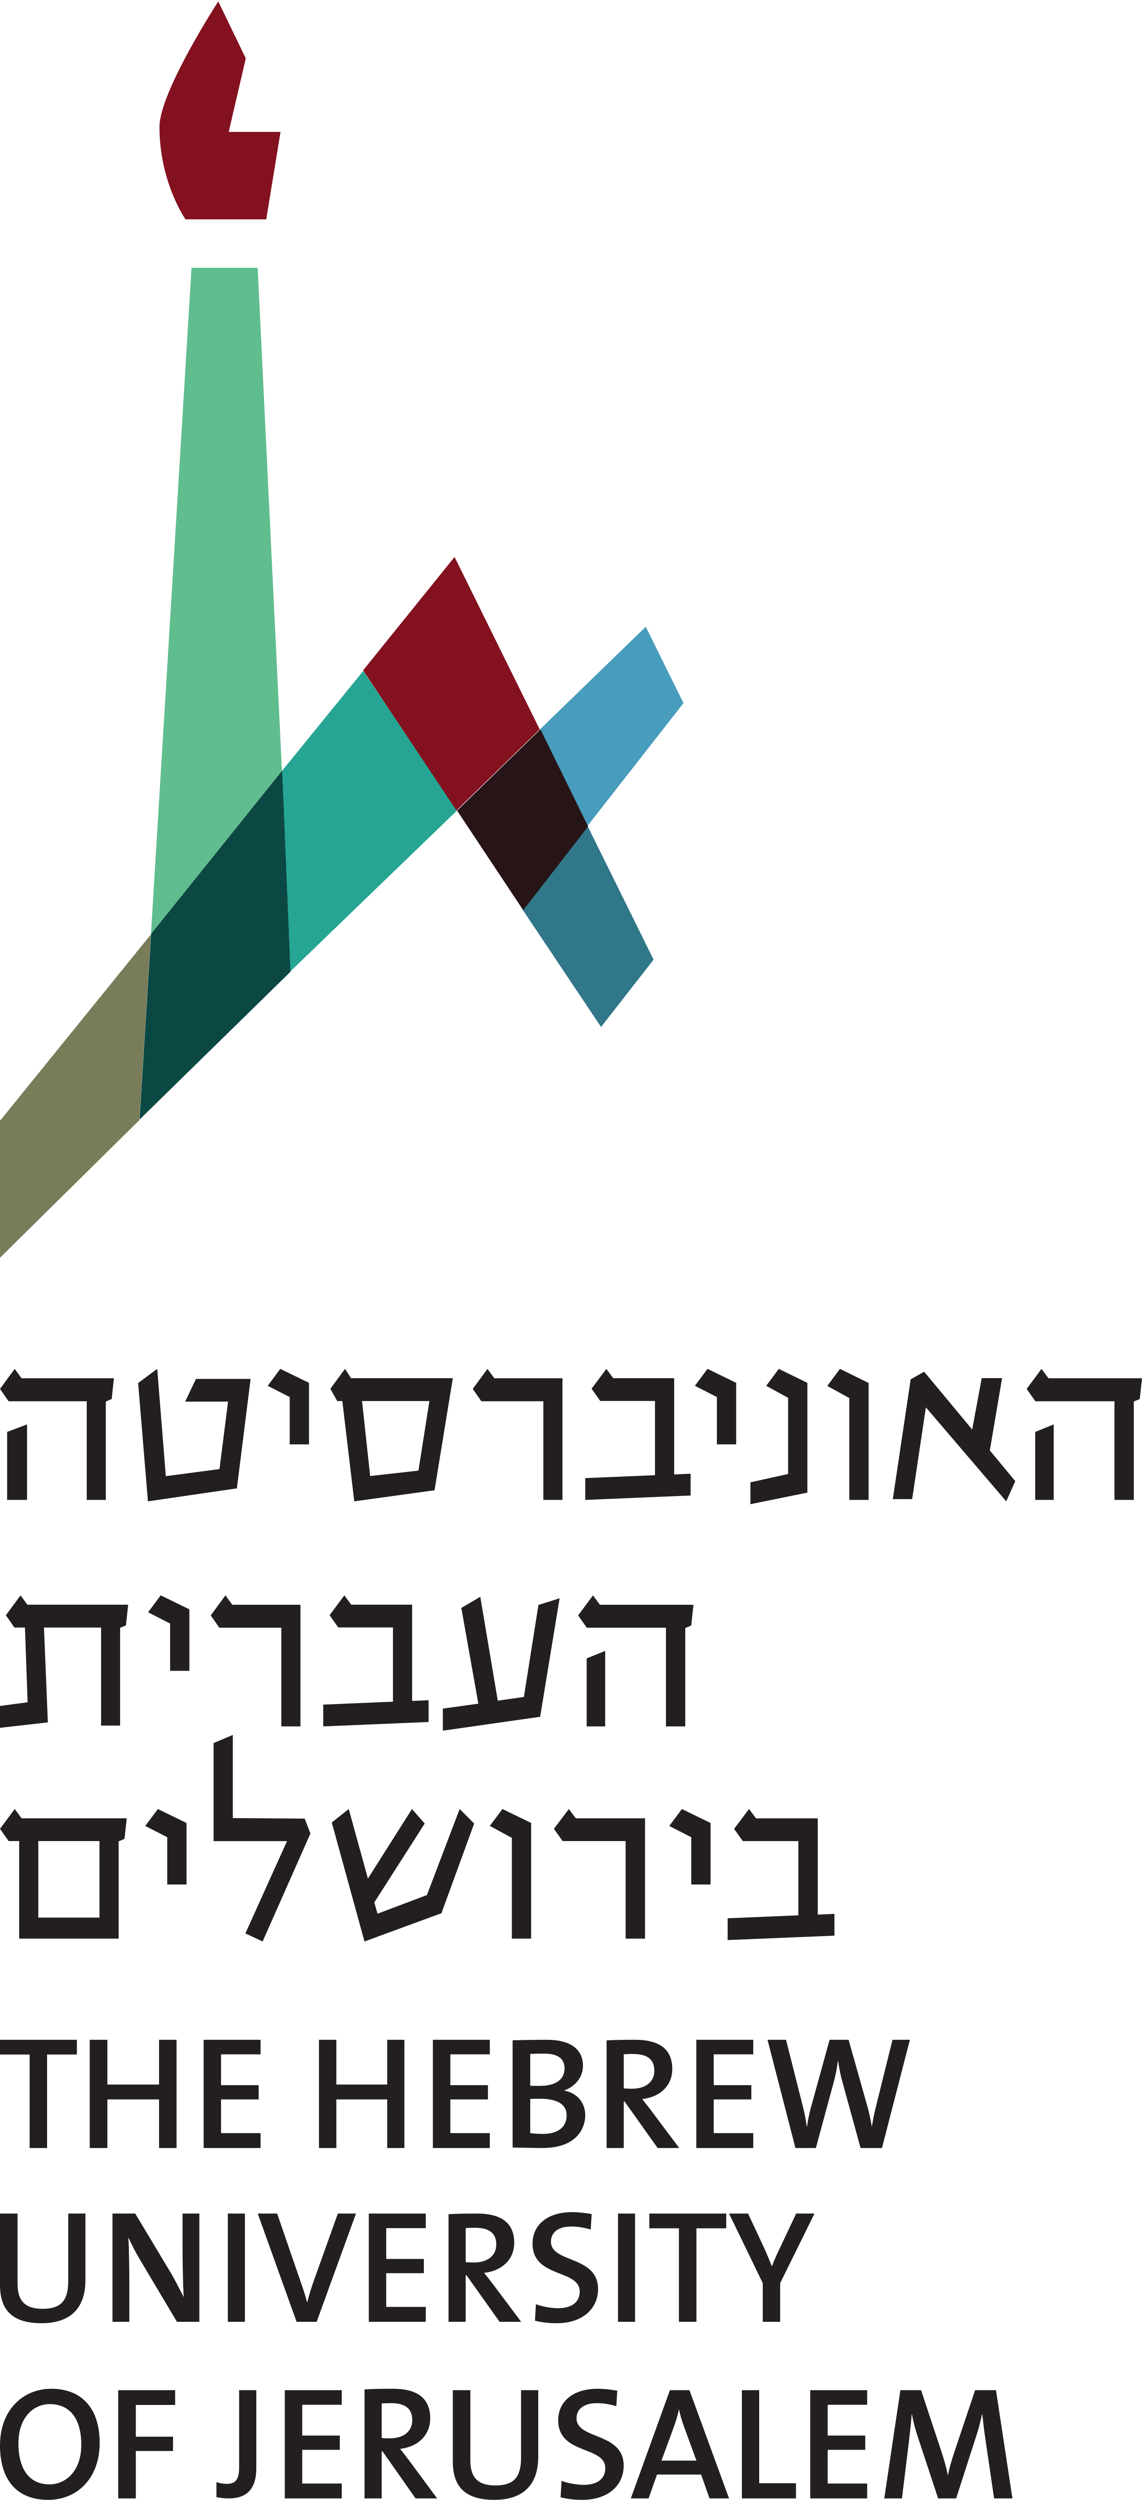 <svg width="802" height="1755" xmlns="http://www.w3.org/2000/svg" xmlns:xlink="http://www.w3.org/1999/xlink" xml:space="preserve" overflow="hidden"><defs><clipPath id="clip0"><rect x="9716" y="366" width="802" height="1755"/></clipPath></defs><g clip-path="url(#clip0)" transform="translate(-9716 -366)"><path d="M13.504 145 13.504 86.632 64.015 86.278 68 75.776 34.427 0 22.329 5.685 51.56 70.446 0 70.446 0 139.315 13.504 145Z" fill="#231F20" fill-rule="evenodd" transform="matrix(1 0 0 -1 9866 1729)"/><path d="M10.342 91 15.167 84.467 89 84.467 87.439 70.042 83.323 68.329 83.323 0 13.447 0 13.447 68.506 6.032 68.506 0 77.087 10.342 91ZM26.911 68.506 26.911 14.778 69.859 14.778 69.859 68.506 26.911 68.506Z" fill="#231F20" fill-rule="evenodd" transform="matrix(1 0 0 -1 9716 1727)"/><path d="M8.875 53 29 43.196 29 0 15.464 0 15.464 33.198 0 41.108 8.875 53Z" fill="#231F20" fill-rule="evenodd" transform="matrix(1 0 0 -1 9818 1689)"/><path d="M11.9 93 25.382 44.176 56.305 93 65.275 82.817 29.876 27.428 32.131 19.498 66.82 32.609 89.804 93 100 82.817 77.016 19.853 22.966 0 0 83.508 11.9 93Z" fill="#231F20" fill-rule="evenodd" transform="matrix(1 0 0 -1 9949 1729)"/><path d="M8.857 91 29 81.219 29 0 15.464 0 15.464 70.731 0 79.135 8.857 91Z" fill="#231F20" fill-rule="evenodd" transform="matrix(1 0 0 -1 10060 1727)"/><path d="M10.502 91 15.393 84.467 64 84.467 64 0 50.351 0 50.351 68.506 6.132 68.506 0 77.087 10.502 91Z" fill="#231F20" fill-rule="evenodd" transform="matrix(1 0 0 -1 10105 1727)"/><path d="M8.875 53 29 43.196 29 0 15.446 0 15.446 33.198 0 41.108 8.875 53Z" fill="#231F20" fill-rule="evenodd" transform="matrix(1 0 0 -1 10186 1689)"/><path d="M15.032 92 19.923 85.456 63.294 85.456 63.294 17.88 75 18.393 75 3.095 0 0 0 15.298 49.646 17.367 49.646 69.469 10.663 69.469 4.531 78.064 15.032 92Z" fill="#231F20" fill-rule="evenodd" transform="matrix(1 0 0 -1 10227 1728)"/><path d="M14.418 93 19.213 86.436 90 86.436 88.467 71.941 84.342 70.22 84.342 1.561 70.981 1.561 70.981 70.397 30.881 70.397 33.613 3.814 0 0 0 15.346 19.389 17.954 17.521 70.397 10.135 70.397 4.125 79.02 14.418 93Z" fill="#231F20" fill-rule="evenodd" transform="matrix(1 0 0 -1 9716 1579)"/><path d="M8.839 53 29 43.196 29 0 15.464 0 15.464 33.198 0 41.108 8.839 53Z" fill="#231F20" fill-rule="evenodd" transform="matrix(1 0 0 -1 9820 1539)"/><path d="M10.335 92 15.148 85.395 63 85.395 63 0 49.568 0 49.568 69.259 6.035 69.259 0 77.934 10.335 92Z" fill="#231F20" fill-rule="evenodd" transform="matrix(1 0 0 -1 9864 1578)"/><path d="M14.828 92 19.653 85.456 62.435 85.456 62.435 17.88 74 18.393 74 3.095 0 0 0 15.298 48.973 17.367 48.973 69.469 10.518 69.469 4.47 78.064 14.828 92Z" fill="#231F20" fill-rule="evenodd" transform="matrix(1 0 0 -1 9943 1578)"/><path d="M10.443 92 15.315 85.395 81 85.395 79.441 70.812 75.25 69.08 75.25 0 61.672 0 61.672 69.259 6.09 69.259 0 77.934 10.443 92Z" fill="#231F20" fill-rule="evenodd" transform="matrix(1 0 0 -1 10122 1578)"/><path d="M26.296 94 38.572 21.07 56.914 23.683 67.127 88.254 82 92.962 68.336 9.756 0 0 0 15.485 24.926 18.975 12.97 86.159 26.296 94Z" fill="#231F20" fill-rule="evenodd" transform="matrix(1 0 0 -1 10027 1581)"/><path d="M13 53 13 0 0 0 0 47.731 13 53Z" fill="#231F20" fill-rule="evenodd" transform="matrix(1 0 0 -1 10128 1578)"/><path d="M13.415 93 19.449 17.679 57.144 22.655 63.143 70.01 33.041 70.01 40.615 85.96 79 85.96 69.355 9.104 6.884 0 0 83.049 13.415 93Z" fill="#231F20" fill-rule="evenodd" transform="matrix(1 0 0 -1 9813 1420)"/><path d="M10.314 92 15.144 85.395 80 85.395 78.443 70.812 74.321 69.08 74.321 0 60.911 0 60.911 69.259 6.015 69.259 0 77.934 10.314 92Z" fill="#231F20" fill-rule="evenodd" transform="matrix(1 0 0 -1 9716 1419)"/><path d="M8.845 53 29 43.197 29 0 15.456 0 15.456 33.198 0 41.108 8.845 53Z" fill="#231F20" fill-rule="evenodd" transform="matrix(1 0 0 -1 9904 1380)"/><path d="M10.29 93 14.571 86.436 86 86.436 73.173 7.771 16.791 0 8.404 70.398 4.792 70.398 0 79.02 10.29 93ZM22.271 70.398 27.944 17.777 61.861 21.573 69.561 70.398 22.271 70.398Z" fill="#231F20" fill-rule="evenodd" transform="matrix(1 0 0 -1 9948 1420)"/><path d="M10.335 92 15.166 85.395 63 85.395 63 0 49.568 0 49.568 69.259 6.035 69.259 0 77.934 10.335 92Z" fill="#231F20" fill-rule="evenodd" transform="matrix(1 0 0 -1 10048 1419)"/><path d="M14.829 92 19.671 85.456 62.453 85.456 62.453 17.88 74 18.393 74 3.095 0 0 0 15.298 48.973 17.367 48.973 69.469 10.518 69.469 4.47 78.064 14.829 92Z" fill="#231F20" fill-rule="evenodd" transform="matrix(1 0 0 -1 10127 1419)"/><path d="M8.863 53 29 43.197 29 0 15.456 0 15.456 33.198 0 41.108 8.863 53Z" fill="#231F20" fill-rule="evenodd" transform="matrix(1 0 0 -1 10204 1380)"/><path d="M19.929 95 40 85.179 40 8.119 0 0 0 15.352 26.483 21.22 26.483 74.649 11.095 83.088 19.929 95Z" fill="#231F20" fill-rule="evenodd" transform="matrix(1 0 0 -1 10243 1422)"/><path d="M8.857 92 29 82.111 29 0 15.446 0 15.446 71.508 0 80.005 8.857 92Z" fill="#231F20" fill-rule="evenodd" transform="matrix(1 0 0 -1 10297 1419)"/><path d="M10.425 92 15.333 85.395 81 85.395 79.424 70.812 75.232 69.08 75.232 0 61.655 0 61.655 69.259 6.072 69.259 0 77.934 10.425 92Z" fill="#231F20" fill-rule="evenodd" transform="matrix(1 0 0 -1 10437 1419)"/><path d="M22.026 91 55.747 50.427 62.452 86.508 76.747 86.508 68.131 35.743 86 14.169 79.648 0 23.229 65.964 13.587 1.563 0 1.563 12.543 85.656 22.026 91Z" fill="#231F20" fill-rule="evenodd" transform="matrix(1 0 0 -1 10343 1420)"/><path d="M14 53 14 0 0 0 0 47.731 14 53Z" fill="#231F20" fill-rule="evenodd" transform="matrix(1 0 0 -1 9721 1419)"/><path d="M13 53 13 0 0 0 0 47.731 13 53Z" fill="#231F20" fill-rule="evenodd" transform="matrix(1 0 0 -1 10443 1419)"/><path d="M20.016 76C35.525 76 46.127 70.521 46.127 55.515 46.127 43.426 37.167 35.702 25.011 34.359 27.107 31.672 29.43 28.756 31.299 26.299L51 0 35.84 0 12.61 32.68 12.051 32.68 12.051 0 0 0 0 75.558C5.432 75.894 11.615 76 20.016 76ZM18.374 66.031C16.051 66.031 13.833 65.925 12.051 65.82L12.051 41.871C13.169 41.747 15.265 41.641 17.92 41.641 27.666 41.641 33.517 46.678 33.517 54.172 33.517 62.461 28.417 66.031 18.374 66.031Z" fill="#231F20" fill-rule="evenodd" transform="matrix(1 0 0 -1 10142 1874)"/><path d="M24.065 76C40.76 76 49.404 69.304 49.404 57.692 49.404 49.991 44.185 43.189 36.349 40.511L36.349 40.282C46.319 38.379 51 30.907 51 23.101 51 13.269 44.419 0 20.891 0 16.229 0 8.518 0.229 0 0.335L0 75.665C6.025 75.771 14.758 76 24.065 76ZM22.039 66.291C18.614 66.291 15.332 66.167 12.373 66.062L12.373 43.736C14.418 43.63 16.354 43.63 18.954 43.63 30.449 43.63 36.457 48.212 36.457 55.806 36.457 61.938 32.942 66.291 22.039 66.291ZM19.295 34.59C18.058 34.59 14.077 34.59 12.373 34.484L12.373 10.485C14.31 10.15 17.359 9.921 21.34 9.921 32.583 9.921 37.927 15.277 37.927 22.872 37.927 31.471 30.091 34.59 19.295 34.59Z" fill="#231F20" fill-rule="evenodd" transform="matrix(1 0 0 -1 10076 1874)"/><path d="M0 76 54 76 54 65.635 33.057 65.635 33.057 0 20.801 0 20.801 65.635 0 65.635 0 76Z" fill="#231F20" fill-rule="evenodd" transform="matrix(1 0 0 -1 9716 1874)"/><path d="M0 76 12.416 76 12.416 44.569 48.692 44.569 48.692 76 61 76 61 0 48.692 0 48.692 34.116 12.416 34.116 12.416 0 0 0 0 76Z" fill="#231F20" fill-rule="evenodd" transform="matrix(1 0 0 -1 9779 1874)"/><path d="M0 76 40 76 40 65.76 12.239 65.76 12.239 44.142 38.652 44.142 38.652 34.116 12.239 34.116 12.239 10.471 40 10.471 40 0 0 0 0 76Z" fill="#231F20" fill-rule="evenodd" transform="matrix(1 0 0 -1 9859 1874)"/><path d="M0 76 12.212 76 12.212 44.569 47.912 44.569 47.912 76 60 76 60 0 47.912 0 47.912 34.116 12.212 34.116 12.212 0 0 0 0 76Z" fill="#231F20" fill-rule="evenodd" transform="matrix(1 0 0 -1 9940 1874)"/><path d="M0 76 40 76 40 65.76 12.25 65.76 12.25 44.142 38.668 44.142 38.668 34.116 12.25 34.116 12.25 10.471 40 10.471 40 0 0 0 0 76Z" fill="#231F20" fill-rule="evenodd" transform="matrix(1 0 0 -1 10020 1874)"/><path d="M0 76 40 76 40 65.76 12.245 65.76 12.245 44.142 38.651 44.142 38.651 34.116 12.245 34.116 12.245 10.471 40 10.471 40 0 0 0 0 76Z" fill="#231F20" fill-rule="evenodd" transform="matrix(1 0 0 -1 10205 1874)"/><path d="M0 76 13.011 76 24.677 29.831C26.022 24.765 26.907 19.929 27.58 14.862L27.686 14.862C28.483 19.822 29.368 24.658 30.713 29.28L43.601 76 56.948 76 70.172 29.156C71.305 25.102 72.42 20.036 73.199 15.182L73.323 15.182C74.119 19.929 74.898 24.32 76.013 28.498L87.785 76 100 76 80.386 0 65.357 0 52.469 46.951C51.124 51.556 50.345 56.409 49.549 61.244L49.425 61.244C48.876 56.516 47.973 51.893 46.752 47.164L33.971 0 19.614 0 0 76Z" fill="#231F20" fill-rule="evenodd" transform="matrix(1 0 0 -1 10255 1874)"/><path d="M27.827 78C32.308 78 36.913 77.433 41.519 76.653L40.846 65.771C36.453 67.118 31.635 67.897 27.154 67.897 17.73 67.897 12.913 63.52 12.913 57.228 12.913 42.075 46 47.693 46 24.015 46 10.102 35 0 16.951 0 11.443 0 6.058 0.656 1.7 1.79L2.356 13.345C6.625 11.768 12.576 10.545 18.067 10.545 26.357 10.545 33.105 14.019 33.105 22.207 33.105 38.158 0 31.423 0 55.881 0 68.908 10.22 78 27.827 78Z" fill="#231F20" fill-rule="evenodd" transform="matrix(1 0 0 -1 10090 1997)"/><path d="M20.033 76C35.508 76 46.127 70.521 46.127 55.516 46.127 43.426 37.167 35.703 24.994 34.359 27.089 31.673 29.43 28.756 31.299 26.3L51 0 35.84 0 12.61 32.68 12.051 32.68 12.051 0 0 0 0 75.558C5.432 75.894 11.615 76 20.033 76ZM18.357 66.032C16.051 66.032 13.815 65.926 12.051 65.82L12.051 41.871C13.169 41.747 15.283 41.641 17.92 41.641 27.666 41.641 33.517 46.678 33.517 54.172 33.517 62.462 28.417 66.032 18.357 66.032Z" fill="#231F20" fill-rule="evenodd" transform="matrix(1 0 0 -1 10031 1996)"/><path d="M0 77 12.328 77 12.328 27.868C12.328 17.75 15.718 10.118 29.831 10.118 42.266 10.118 47.904 15.283 47.904 29.447L47.904 77 60 77 60 30.353C60 10.118 49.045 0 29.063 0 5.085 0 0 13.029 0 26.98L0 77Z" fill="#231F20" fill-rule="evenodd" transform="matrix(1 0 0 -1 9716 1997)"/><path d="M0 76 15.972 76 40.837 34.56C44.165 28.924 47.194 22.862 49.976 17.351 49.518 26.009 49.184 42.329 49.184 53.476L49.184 76 61 76 61 0 45.274 0 19.529 43.236C16.183 48.747 13.489 54.151 11.165 59.218 11.605 51.787 11.834 36.373 11.834 25.565L11.834 0 0 0 0 76Z" fill="#231F20" fill-rule="evenodd" transform="matrix(1 0 0 -1 9795 1996)"/><path d="M0 76 12 76 12 0 0 0 0 76Z" fill="#231F20" fill-rule="evenodd" transform="matrix(1 0 0 -1 9876 1996)"/><path d="M0 76 13.639 76 29.771 29.156C31.369 24.765 33.181 19.36 34.653 13.742L34.778 13.742C36.142 19.022 37.506 23.751 39.785 29.938L56.259 76 69 76 41.382 0 27.277 0 0 76Z" fill="#231F20" fill-rule="evenodd" transform="matrix(1 0 0 -1 9897 1996)"/><path d="M0 76 40 76 40 65.76 12.239 65.76 12.239 44.142 38.67 44.142 38.67 34.116 12.239 34.116 12.239 10.471 40 10.471 40 0 0 0 0 76Z" fill="#231F20" fill-rule="evenodd" transform="matrix(1 0 0 -1 9975 1996)"/><path d="M0 76 12 76 12 0 0 0 0 76Z" fill="#231F20" fill-rule="evenodd" transform="matrix(1 0 0 -1 10150 1996)"/><path d="M0 76 54 76 54 65.636 33.086 65.636 33.086 0 20.79 0 20.79 65.636 0 65.636 0 76Z" fill="#231F20" fill-rule="evenodd" transform="matrix(1 0 0 -1 10172 1996)"/><path d="M0 76 13.349 76 24.573 52.018C26.592 47.502 28.38 43.236 29.956 39.182L30.186 39.182C31.85 43.68 34.099 48.533 36.453 53.369L47.111 76 60 76 35.887 27.129 35.887 0 23.671 0 23.671 27.129 0 76Z" fill="#231F20" fill-rule="evenodd" transform="matrix(1 0 0 -1 10228 1996)"/><path d="M36.109 78C56.408 78 70 65.328 70 39.948 70 14.817 53.838 0 33.891 0 11.021 0 0 14.923 0 38.158 0 63.29 16.268 78 36.109 78ZM35 67.224C23.415 67.224 12.94 57.795 12.94 39.611 12.94 22.438 19.93 10.882 34.771 10.882 45.915 10.882 57.077 19.868 57.077 38.725 57.077 57.016 49.049 67.224 35 67.224Z" fill="#231F20" fill-rule="evenodd" transform="matrix(1 0 0 -1 9716 2121)"/><path d="M27.827 78C32.308 78 36.913 77.433 41.501 76.653L40.828 65.771C36.453 67.118 31.635 67.898 27.136 67.898 17.731 67.898 12.895 63.52 12.895 57.228 12.895 42.075 46 47.693 46 24.015 46 10.102 35.001 0 16.933 0 11.442 0 6.04 0.656 1.683 1.79L2.356 13.346C6.625 11.768 12.559 10.545 18.067 10.545 26.357 10.545 33.087 14.019 33.087 22.207 33.087 38.158 0 31.423 0 55.881 0 68.908 10.22 78 27.827 78Z" fill="#231F20" fill-rule="evenodd" transform="matrix(1 0 0 -1 10108 2121)"/><path d="M20.044 77C35.513 77 46.129 71.449 46.129 56.246 46.129 43.997 37.154 36.172 25.002 34.811 27.115 32.089 29.437 29.135 31.305 26.646L51 0 35.845 0 12.606 33.11 12.065 33.11 12.065 0 0 0 0 76.552C5.43 76.892 11.628 77 20.044 77ZM18.368 66.9C16.046 66.9 13.828 66.793 12.065 66.686L12.065 42.422C13.165 42.296 15.277 42.189 17.931 42.189 27.656 42.189 33.523 47.292 33.523 54.885 33.523 63.283 28.442 66.9 18.368 66.9Z" fill="#231F20" fill-rule="evenodd" transform="matrix(1 0 0 -1 9972 2120)"/><path d="M0 76 40 76 40 65.635 12.395 65.635 12.395 43.342 38.511 43.342 38.511 33.316 12.395 33.316 12.395 0 0 0 0 76Z" fill="#231F20" fill-rule="evenodd" transform="matrix(1 0 0 -1 9799 2120)"/><path d="M15.93 76 28 76 28 21.152C28 8.679 23.022 0 8.646 0 5.1 0 2.341 0.439 0 0.896L0 11.454C1.886 10.787 4.541 10.242 7.196 10.242 12.856 10.242 15.93 12.579 15.93 21.697L15.93 76Z" fill="#231F20" fill-rule="evenodd" transform="matrix(1 0 0 -1 9868 2120)"/><path d="M0 76 40 76 40 65.76 12.252 65.76 12.252 44.142 38.634 44.142 38.634 34.116 12.252 34.116 12.252 10.471 40 10.471 40 0 0 0 0 76Z" fill="#231F20" fill-rule="evenodd" transform="matrix(1 0 0 -1 9916 2120)"/><path d="M0 77 12.314 77 12.314 27.868C12.314 17.75 15.705 10.118 29.84 10.118 42.261 10.118 47.918 15.283 47.918 29.447L47.918 77 60 77 60 30.353C60 10.118 49.042 0 29.036 0 5.086 0 0 13.029 0 26.98L0 77Z" fill="#231F20" fill-rule="evenodd" transform="matrix(1 0 0 -1 10034 2121)"/><path d="M27.468 76 41.192 76 69 0 55.275 0 49.38 16.765 18.401 16.765 12.489 0 0 0 27.468 76ZM33.721 62.151C32.932 58.311 31.678 54.151 30.191 50.098L21.555 26.56 46.084 26.56 37.358 50.435C35.889 54.382 34.867 57.973 33.936 62.151L33.721 62.151Z" fill="#231F20" fill-rule="evenodd" transform="matrix(1 0 0 -1 10159 2120)"/><path d="M0 76 12.157 76 12.157 10.684 38 10.684 38 0 0 0 0 76Z" fill="#231F20" fill-rule="evenodd" transform="matrix(1 0 0 -1 10237 2120)"/><path d="M0 76 40 76 40 65.76 12.257 65.76 12.257 44.142 38.652 44.142 38.652 34.116 12.257 34.116 12.257 10.471 40 10.471 40 0 0 0 0 76Z" fill="#231F20" fill-rule="evenodd" transform="matrix(1 0 0 -1 10285 2120)"/><path d="M11.312 76 25.858 76 40.405 32.089C42.19 26.56 43.657 21.511 44.541 16.551L44.77 16.551C45.884 22.169 47.121 26.009 48.906 31.644L63.806 76 78.459 76 90 0 77.133 0 71.194 40.409C69.957 48.533 69.409 54.044 68.843 59.004L68.614 59.004C67.73 54.702 66.599 49.76 64.69 44.142L50.479 0 37.824 0 24.285 40.978C22.27 46.951 20.361 53.475 19.478 59.004L19.248 59.004C18.806 52.462 18.011 46.489 17.233 39.289L12.425 0 0 0 11.312 76Z" fill="#231F20" fill-rule="evenodd" transform="matrix(1 0 0 -1 10337 2120)"/><path d="M0.007 82.389 55.107 0.012 92.007 47.29 45.686 141.012 0.007 82.389Z" fill="#2F7789" fill-rule="evenodd" transform="matrix(1 0 0 -1 10083 1087)"/><path d="M106.001 227.014 0.001 96.172 0.001 0.014 97.888 96.634 106.001 227.014Z" fill="#797C58" fill-rule="evenodd" transform="matrix(1 0 0 -1 9716 1249)"/><path d="M0.004 140.766 5.904 0.01 123.004 113.029 57.106 211.01 0.004 140.766Z" fill="#26A594" fill-rule="evenodd" transform="matrix(1 0 0 -1 9914 1048)"/><path d="M64.228 178.009 0.006 98.39 65.562 0.009 124.005 56.953 64.228 178.009Z" fill="#83111F" fill-rule="evenodd" transform="matrix(1 0 0 -1 9971 935)"/><path d="M101.008 86.4 74.508 140.009 0.008 67.751 33.467 0.009 101.008 86.4Z" fill="#489CBC" fill-rule="evenodd" transform="matrix(1 0 0 -1 10095 946)"/><path d="M46.425 0.01 92.006 58.802 58.532 127.01 0.006 69.912 46.425 0.01Z" fill="#261417" fill-rule="evenodd" transform="matrix(1 0 0 -1 10037 1005)"/><path d="M74.957 468.008 28.506 468.008 0.003 0.008 92.003 114.82 74.957 468.008Z" fill="#60BD8D" fill-rule="evenodd" transform="matrix(1 0 0 -1 9822 1022)"/><path d="M8.106 130.33 0.002 0.012 106.002 103.801 100.164 245.012 8.106 130.33Z" fill="#0B4843" fill-rule="evenodd" transform="matrix(1 0 0 -1 9814 1152)"/><path d="M60.613 113.008 41.289 153.002C41.289 153.002 0.003 89.56 0.003 64.92 0.003 25.798 18.299 0.002 18.299 0.002L74.978 0.002 85.003 61.397 48.622 61.397 60.613 113.008Z" fill="#83111F" fill-rule="evenodd" transform="matrix(1 0 0 -1 9828 520)"/></g></svg>